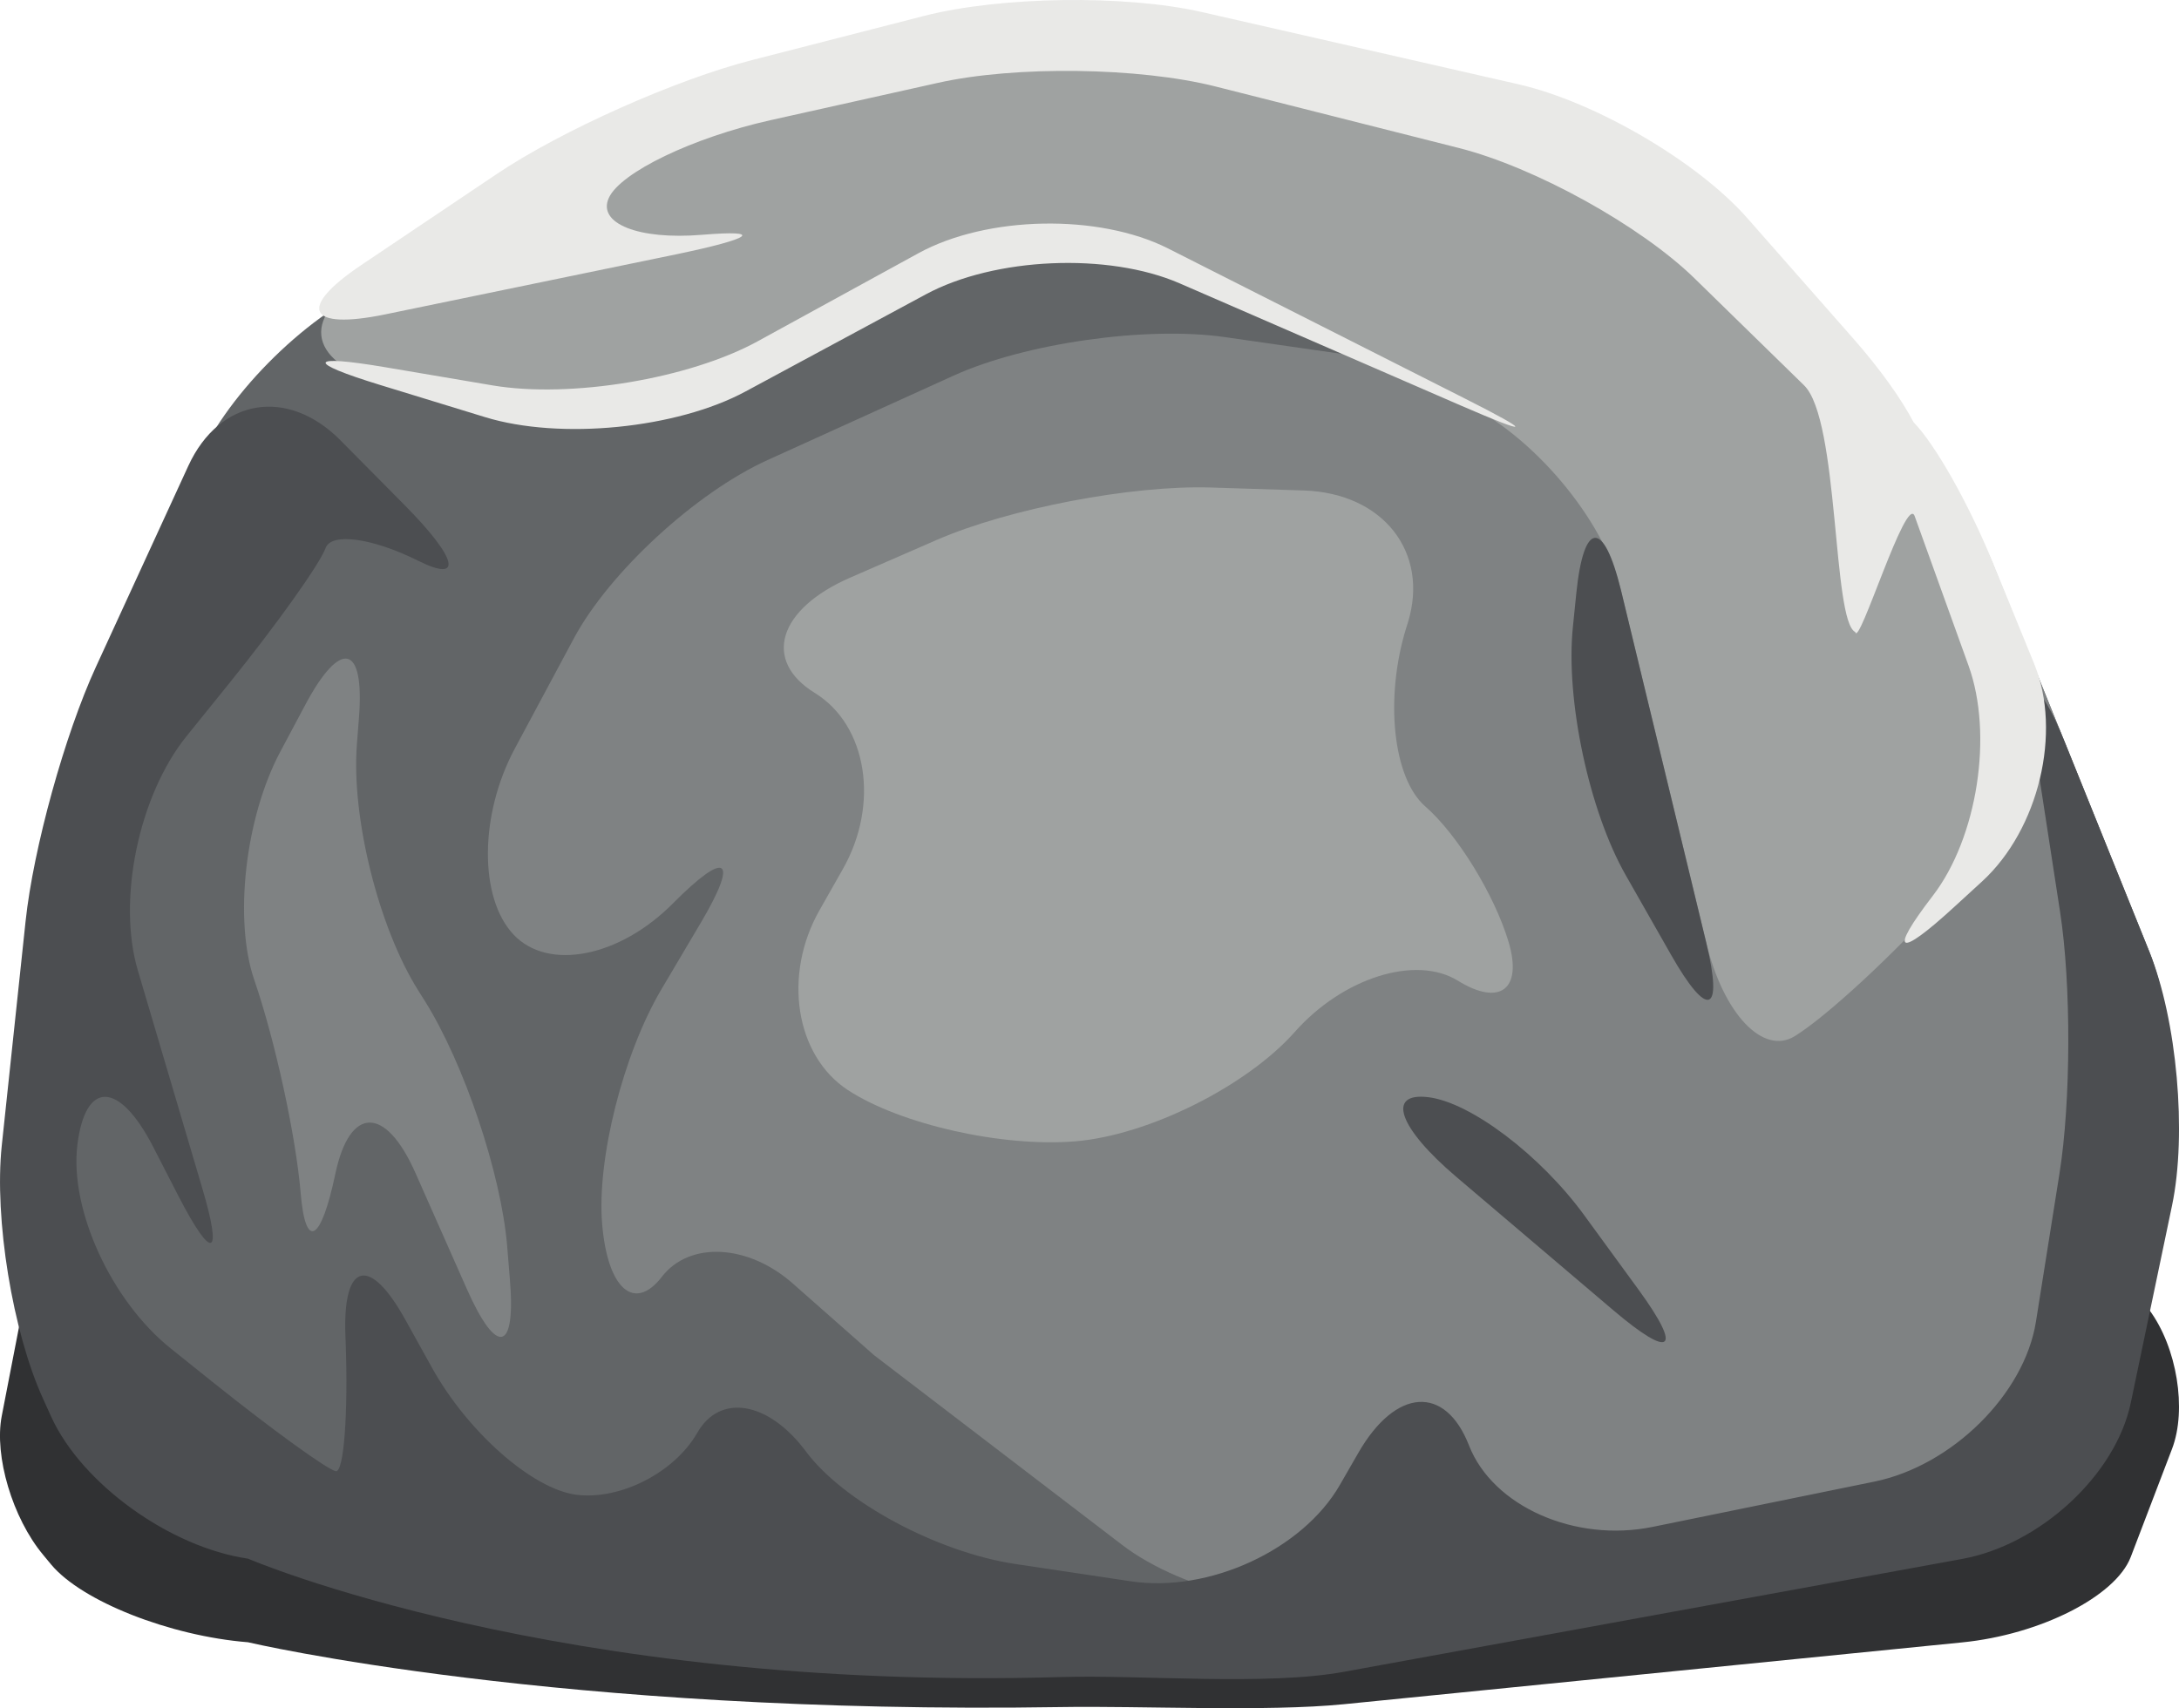 <?xml version="1.0" encoding="UTF-8" standalone="no"?>
<!-- Created with Inkscape (http://www.inkscape.org/) -->

<svg
   version="1.1"
   id="svg1"
   width="144.323"
   height="113.162"
   viewBox="0 0 144.323 113.162"
   xmlns="http://www.w3.org/2000/svg"
   xmlns:svg="http://www.w3.org/2000/svg">
  <defs
     id="defs1" />
  <g
     id="layer2"
     transform="translate(-374.344,-2.533)">
    <g
       id="g102">
      <path
         id="path8"
         d="m 377.735,106.18 c 2.024,2.431 7.859,4.733 13.035,5.147 0,0 20.492,4.829 53.877,4.293 5.253,-0.087 13.564,0.327 18.733,-0.191 l 40.928,-4.093 c 5.171,-0.516 10.165,-3.051 11.163,-5.657 l 2.735,-7.16 c 0.997,-2.611 0.327,-6.728 -1.5,-9.199 l -5.603,-7.607 c -0.051,-0.068 -0.097,-0.127 -0.147,-0.191 l -1.519,-2.06 c -0.1,-0.197 -0.215,-0.393 -0.353,-0.581 l -2.724,-3.648 c -1.641,-2.197 -3.856,-4.329 -5.271,-5.12 -0.801,-0.836 -2.209,-1.928 -4.015,-3.051 l -7.001,-4.356 c -3.287,-2.047 -10.069,-4.217 -15.153,-4.852 l -20.984,-2.621 c -5.084,-0.633 -13.321,-0.569 -18.4,0.143 l -11.36,1.597 c -5.084,0.711 -12.668,2.565 -16.935,4.137 l -8.959,3.297 c -2.476,0.909 -3.271,1.56 -2.508,1.833 -2.737,1.072 -5.347,2.557 -7.076,4.036 -0.737,0.349 -1.383,0.821 -1.881,1.415 l -6.123,7.295 c -2.064,2.452 -4.145,6.581 -4.657,9.22 l -1.579,8.143 c -0.507,2.641 0.716,6.753 2.74,9.183 l 0.536,0.648"
         style="fill:#303133;fill-opacity:1;fill-rule:nonzero;stroke:none;stroke-width:0.133" />
      <path
         id="path71"
         d="m 516.705,65.592 -10.38,-25.717 c -1.82,-4.516 -6.72,-10.469 -10.941,-13.297 l -5.543,-3.715 c -4.221,-2.827 -11.46,-6.807 -16.18,-8.881 L 453.267,4.992 c -4.715,-2.075 -12.392,-2.049 -17.151,0.061 L 399.163,21.456 c -4.759,2.112 -10.085,7.525 -11.9,12.091 l -5.616,14.141 c -1.809,4.559 -3.884,12.148 -4.623,16.949 l -2.143,13.84 c -0.744,4.8 1.968,11.115 6.051,14.104 l 5.084,3.721 c 4.087,2.991 11.575,6.143 16.721,7.036 l 44.051,7.661 c 5.152,0.893 12.905,-0.561 17.319,-3.24 l 47.913,-29.136 c 4.415,-2.677 6.512,-8.519 4.685,-13.032"
         style="fill:#626567;fill-opacity:1;fill-rule:nonzero;stroke:none;stroke-width:0.133" />
      <path
         id="path72"
         d="m 516.705,65.592 -10.38,-25.717 c -1.82,-4.516 -7.497,-8.779 -12.677,-9.525 l -38.177,-5.485 c -5.181,-0.744 -13.22,0.397 -17.961,2.549 l -12.336,5.6 c -4.74,2.151 -10.473,7.433 -12.813,11.796 l -3.924,7.323 c -2.339,4.364 -2.373,9.875 -0.084,12.307 2.289,2.443 7.025,1.512 10.571,-2.069 3.552,-3.576 4.38,-3.015 1.853,1.264 l -2.632,4.448 c -2.525,4.279 -4.279,11.233 -3.919,15.532 0.356,4.301 2.132,5.865 3.959,3.497 1.827,-2.367 5.716,-2.164 8.676,0.455 l 5.372,4.74 16.433,12.569 c 4.015,3.075 11.461,4.82 16.637,3.904 l 36.028,-6.391 c 5.171,-0.916 10.661,-5.412 12.263,-10.043 l 3.517,-10.199 c 1.601,-4.628 1.421,-12.041 -0.405,-16.555"
         style="fill:#7f8283;fill-opacity:1;fill-rule:nonzero;stroke:none;stroke-width:0.133" />
      <path
         id="path73"
         d="m 436.404,38.293 -5.745,2.505 c -4.775,2.075 -5.829,5.497 -2.349,7.639 3.472,2.137 4.307,7.368 1.853,11.681 l -1.532,2.7 c -2.453,4.311 -1.607,9.652 1.876,11.932 3.489,2.277 10.239,3.797 15.076,3.391 4.831,-0.405 11.331,-3.648 14.516,-7.241 3.185,-3.599 8.016,-5.119 10.801,-3.401 2.78,1.716 4.291,0.58 3.371,-2.54 -0.924,-3.117 -3.399,-7.152 -5.529,-9.007 -2.137,-1.86 -2.7,-7.159 -1.257,-11.833 l 0.108,-0.337 c 1.437,-4.672 -1.648,-8.589 -6.896,-8.756 l -6.14,-0.196 c -5.247,-0.167 -13.371,1.388 -18.152,3.464"
         style="fill:#9fa2a1;fill-opacity:1;fill-rule:nonzero;stroke:none;stroke-width:0.133" />
      <path
         id="path74"
         d="m 402.044,68.148 0.423,0.669 c 2.616,4.167 5.063,11.447 5.469,16.267 l 0.179,2.199 c 0.407,4.82 -0.868,5.111 -2.845,0.652 l -3.417,-7.715 c -1.979,-4.457 -4.353,-4.421 -5.3,0.084 -0.947,4.504 -1.972,5.08 -2.293,1.279 -0.317,-3.793 -1.692,-10.116 -3.068,-14.113 -1.38,-3.993 -0.608,-10.779 1.72,-15.144 l 1.663,-3.121 c 2.328,-4.363 3.919,-3.991 3.547,0.84 l -0.141,1.815 c -0.372,4.835 1.444,12.127 4.065,16.289"
         style="fill:#7f8283;fill-opacity:1;fill-rule:nonzero;stroke:none;stroke-width:0.133" />
      <path
         id="path75"
         d="m 479.283,83.052 3.62,4.961 c 2.903,3.996 2.153,4.591 -1.687,1.333 l -10.4,-8.837 c -3.839,-3.259 -4.673,-5.629 -1.872,-5.291 2.801,0.337 7.431,3.841 10.339,7.833"
         style="fill:#4c4e51;fill-opacity:1;fill-rule:nonzero;stroke:none;stroke-width:0.133" />
      <path
         id="path76"
         d="m 487.665,18.485 8.457,7.269 c 3.812,3.284 7.972,9.727 9.285,14.399 l 1.752,6.239 c 1.32,4.669 -0.343,11.5 -3.709,15.255 l -0.348,0.395 c -3.367,3.755 -7.792,7.844 -9.888,9.135 -2.099,1.289 -4.72,-1.483 -5.859,-6.192 l -5.648,-23.348 c -1.145,-4.708 -5.847,-10.297 -10.503,-12.476 l -19.253,-9.012 c -4.656,-2.181 -12.127,-1.951 -16.681,0.52 l -12.82,6.933 c -4.555,2.468 -12.3,3.307 -17.295,1.875 l -5.564,-1.601 c -4.995,-1.428 -5.328,-4.552 -0.74,-6.968 l 7.132,-3.752 c 4.589,-2.419 12.413,-5.473 17.483,-6.827 l 12.165,-3.259 c 5.063,-1.349 13.299,-1.539 18.395,-0.417 l 17.517,3.865 c 5.089,1.121 12.311,4.689 16.121,7.968"
         style="fill:#9fa2a1;fill-opacity:1;fill-rule:nonzero;stroke:none;stroke-width:0.133" />
      <path
         id="path77"
         d="m 396.908,31.717 4.216,4.259 c 3.519,3.551 3.924,5.205 0.915,3.704 -3.011,-1.505 -5.757,-1.887 -6.129,-0.843 -0.371,1.035 -3.229,5.055 -6.381,8.96 l -2.841,3.521 c -3.151,3.912 -4.595,10.852 -3.213,15.505 l 4.256,14.388 c 1.381,4.653 0.677,4.904 -1.568,0.555 l -1.689,-3.287 c -2.245,-4.341 -4.481,-4.387 -5.007,-0.091 -0.519,4.293 2.255,10.331 6.191,13.48 l 2.836,2.272 c 3.94,3.151 7.564,5.769 8.095,5.855 0.529,0.076 0.823,-3.781 0.648,-8.609 l -0.017,-0.42 c -0.173,-4.835 1.612,-5.273 3.981,-0.989 l 1.736,3.129 c 2.368,4.281 6.657,8.064 9.572,8.448 2.915,0.369 6.505,-1.464 8.017,-4.101 1.505,-2.641 4.735,-2.084 7.209,1.248 2.481,3.332 8.683,6.661 13.857,7.441 l 7.639,1.145 c 5.169,0.784 11.372,-2.072 13.852,-6.373 l 1.229,-2.135 c 2.473,-4.301 5.755,-4.52 7.328,-0.493 1.573,4.033 7.013,6.452 12.16,5.399 l 14.696,-3.001 c 5.143,-1.055 9.935,-5.796 10.696,-10.593 l 1.556,-9.795 c 0.767,-4.795 0.784,-12.561 0.044,-17.345 l -1.657,-10.772 c -0.739,-4.784 0.141,-4.999 1.969,-0.483 l 5.603,13.896 c 1.827,4.513 2.497,12.033 1.5,16.8 l -2.735,13.079 c -0.997,4.761 -5.992,9.389 -11.163,10.335 l -40.928,7.475 c -5.169,0.947 -13.48,0.192 -18.733,0.349 -33.385,0.979 -53.877,-7.841 -53.877,-7.841 -5.176,-0.756 -11.011,-4.961 -13.035,-9.401 l -0.536,-1.184 c -2.024,-4.436 -3.247,-11.948 -2.74,-16.771 l 1.579,-14.875 c 0.512,-4.82 2.593,-12.36 4.657,-16.843 l 6.123,-13.323 c 2.063,-4.477 6.577,-5.229 10.091,-1.675"
         style="fill:#4c4e51;fill-opacity:1;fill-rule:nonzero;stroke:none;stroke-width:0.133" />
      <path
         id="path78"
         d="m 509.084,46.527 -2.724,-6.667 c -1.641,-4.013 -3.856,-7.907 -5.271,-9.353 -0.801,-1.525 -2.209,-3.52 -4.015,-5.569 l -7.001,-7.957 C 486.787,13.243 480.004,9.277 474.92,8.117 l -20.984,-4.788 c -5.084,-1.156 -13.321,-1.04 -18.4,0.261 l -11.36,2.917 c -5.084,1.3 -12.668,4.685 -16.935,7.557 l -8.959,6.021 c -4.273,2.869 -3.568,4.335 1.573,3.275 l 19.224,-3.968 c 5.141,-1.067 5.919,-1.647 1.743,-1.303 -4.184,0.344 -6.935,-0.749 -6.152,-2.449 0.779,-1.692 5.571,-3.995 10.689,-5.141 l 11.1,-2.475 c 5.12,-1.151 13.367,-1.037 18.413,0.243 l 16.095,4.069 c 5.045,1.277 12.041,5.149 15.621,8.645 l 7.244,7.076 c 2.345,2.288 1.867,15.617 3.393,16.345 0.232,1.083 3.383,-9.201 3.935,-7.676 l 3.569,9.905 c 1.647,4.569 0.587,11.393 -2.367,15.241 -2.96,3.851 -2.317,4.177 1.425,0.736 l 1.844,-1.689 c 3.748,-3.441 5.293,-9.883 3.451,-14.395"
         style="fill:#e9e9e7;fill-opacity:1;fill-rule:nonzero;stroke:none;stroke-width:0.133" />
      <path
         id="path79"
         d="m 485.028,65.793 -3.005,-5.28 c -2.429,-4.265 -3.996,-11.627 -3.5,-16.453 l 0.225,-2.219 c 0.489,-4.825 1.815,-4.913 2.96,-0.205 l 5.648,23.348 c 1.139,4.709 0.096,5.073 -2.328,0.809"
         style="fill:#4c4e51;fill-opacity:1;fill-rule:nonzero;stroke:none;stroke-width:0.133" />
      <path
         id="path80"
         d="m 424.532,25.14 10.643,-5.832 c 4.544,-2.491 11.94,-2.632 16.524,-0.321 l 19.647,9.936 c 4.584,2.312 4.465,2.52 -0.264,0.467 l -18.609,-8.088 c -4.731,-2.055 -12.257,-1.728 -16.817,0.735 l -11.929,6.428 c -4.561,2.464 -12.285,3.228 -17.251,1.703 l -6.94,-2.128 c -4.967,-1.523 -4.809,-2.047 0.344,-1.176 l 7.092,1.201 c 5.159,0.871 13.017,-0.437 17.561,-2.924"
         style="fill:#e9e9e7;fill-opacity:1;fill-rule:nonzero;stroke:none;stroke-width:0.133" />
    </g>
  </g>
</svg>
